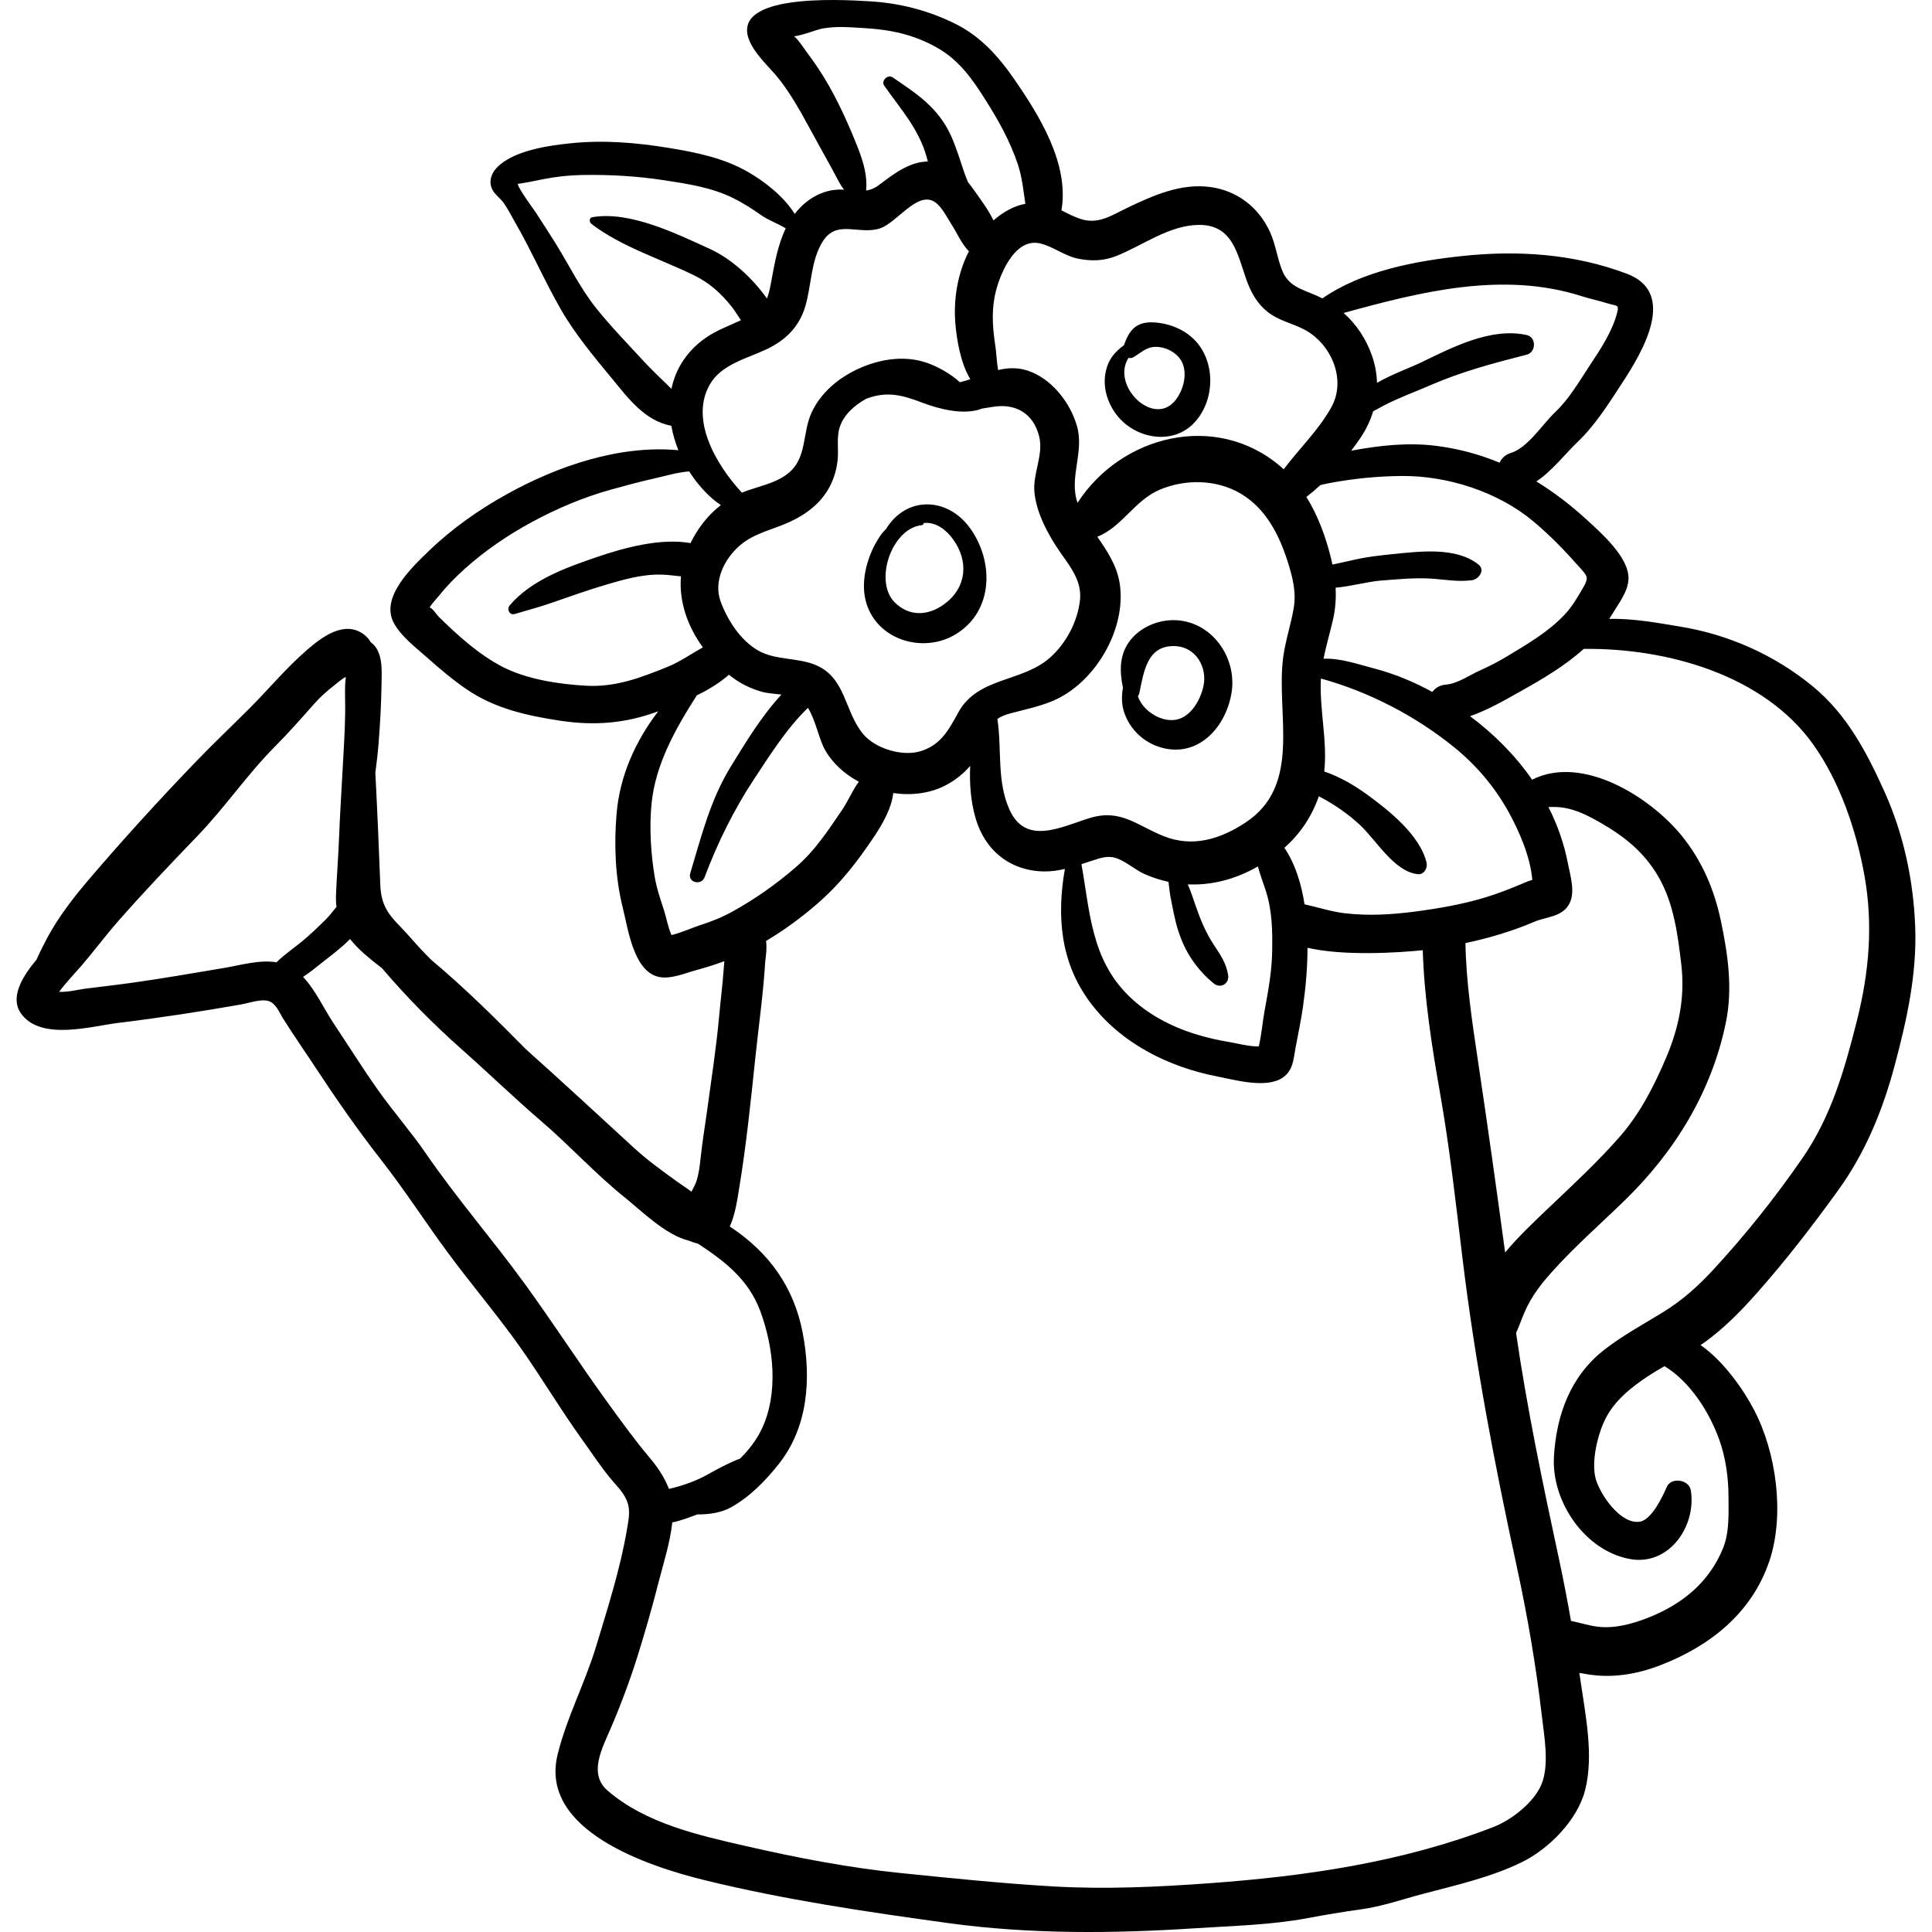 <?xml version="1.0" encoding="iso-8859-1"?>
<!-- Generator: Adobe Illustrator 19.0.0, SVG Export Plug-In . SVG Version: 6.00 Build 0)  -->
<svg version="1.1" id="Layer_1" xmlns="http://www.w3.org/2000/svg" xmlns:xlink="http://www.w3.org/1999/xlink" x="0px" y="0px"
	 viewBox="0 0 512.002 512.002" style="enable-background:new 0 0 512.002 512.002;" xml:space="preserve">
<g>
	<g>
		<path d="M507.552,245.711c-0.454-12.336-3.052-24.602-8.128-35.872c-4.717-10.473-9.947-20.46-18.965-27.901
			c-10.077-8.315-22.3-13.772-35.169-15.875c-5.491-0.897-12.349-2.223-18.828-2.043c0.302-0.467,0.605-0.932,0.893-1.414
			c1.653-2.761,4.181-5.942,4.217-9.328c0.06-5.655-7.284-12.078-11.128-15.598c-4.187-3.835-8.609-7.231-13.297-10.091
			c4.155-2.76,7.494-7.162,10.933-10.46c4.733-4.539,8.132-10.008,11.744-15.523c5.422-8.278,14.844-23.983,1.276-29.082
			c-14.021-5.27-28.849-6.254-43.651-4.673c-12.34,1.318-26.538,3.943-37.007,11.238c-0.59-0.304-1.19-0.597-1.809-0.863
			c-3.846-1.657-7.2-2.395-8.864-6.602c-1.313-3.319-1.719-6.906-3.219-10.179c-2.974-6.489-8.642-10.897-15.749-11.874
			c-7.831-1.077-15.166,2.214-22.071,5.511c-3.914,1.868-7.4,4.32-11.864,3.088c-1.96-0.541-3.746-1.525-5.569-2.42
			c2.113-12.267-5.775-25.049-12.6-34.893c-4.188-6.04-8.874-11.234-15.528-14.552c-7.109-3.546-14.838-5.51-22.724-5.965
			c-7.145-0.412-40.987-2.612-30.45,12.966c2.018,2.983,4.825,5.441,6.995,8.335c2.619,3.493,4.782,7.204,6.858,11.033
			c2.17,4.003,4.396,7.973,6.588,11.964c0.819,1.491,1.553,3.018,2.438,4.473c0.243,0.4,0.525,0.779,0.821,1.151
			c-0.513-0.026-1.047-0.034-1.608-0.012c-3.151,0.127-6.124,1.427-8.54,3.402c-1.134,0.926-2.103,1.948-2.949,3.039
			c-2.846-4.622-7.998-8.603-12.317-11.094c-6.484-3.74-13.686-5.191-20.982-6.39c-8.614-1.416-17.286-2.144-26.002-1.248
			c-5.882,0.605-15.411,1.917-19.734,6.578c-1.471,1.586-2.113,3.757-1.041,5.782c0.674,1.274,2.146,2.322,2.968,3.469
			c1.074,1.5,1.929,3.254,2.859,4.858c4.428,7.636,7.926,15.763,12.316,23.403c3.756,6.537,8.73,12.468,13.518,18.268
			c4.284,5.19,8.624,11.175,15.726,12.522c0.388,2.21,1.033,4.381,1.872,6.471c-15.613-1.439-31.994,4.176-45.527,11.69
			c-7.304,4.056-14.451,9.075-20.477,14.889c-4.543,4.384-13.071,12.327-9.429,19.17c1.899,3.568,5.861,6.559,8.833,9.2
			c3.326,2.956,6.751,5.863,10.427,8.379c7.499,5.134,15.966,7.01,24.844,8.358c9.089,1.38,17.404,0.715,25.985-2.493
			c-6.016,7.877-10.186,17.052-11.039,27.158c-0.688,8.15-0.368,16.887,1.631,24.835c1.378,5.481,2.798,16.662,9.324,18.339
			c3.23,0.83,7.118-0.928,10.244-1.767c2.47-0.663,4.943-1.442,7.364-2.345c-0.087,0.883-0.155,1.763-0.218,2.658
			c-0.275,3.87-0.791,7.762-1.136,11.641c-0.759,8.551-2.091,16.985-3.242,25.489c-0.553,4.088-1.253,8.131-1.68,12.236
			c-0.221,2.121-0.466,4.227-1.115,6.269c-0.298,0.94-0.876,1.865-1.328,2.795c-1.246-0.951-2.68-1.853-3.925-2.756
			c-3.871-2.808-7.746-5.584-11.277-8.827c-9.519-8.742-19.016-17.535-28.652-26.154c-8.055-8.151-16.187-16.221-24.977-23.593
			c-0.042-0.035-0.084-0.07-0.125-0.105c-0.47-0.475-0.939-0.951-1.413-1.426c-2.388-2.396-4.486-5.047-6.861-7.461
			c-3.461-3.517-5.038-6.025-5.229-11.028c-0.378-9.918-0.799-19.811-1.311-29.697c0.336-2.539,0.64-5.083,0.845-7.64
			c0.425-5.3,0.716-10.624,0.796-15.942c0.052-3.447,0.409-8.294-2.54-10.733c-0.1-0.083-0.203-0.151-0.305-0.226
			c-0.489-0.858-1.157-1.621-2.004-2.218c-5.103-3.596-10.913,0.795-14.79,4.131c-5.582,4.804-10.287,10.529-15.506,15.737
			c-4.706,4.695-9.54,9.284-14.148,14.072c-9.703,10.083-19.095,20.382-28.187,31.028c-4.05,4.742-8.179,10.057-11.11,15.57
			c-0.972,1.829-1.975,3.781-2.823,5.735c-3.882,4.655-7.323,10.279-3.896,14.628c5.45,6.918,18.487,3.023,25.68,2.151
			c10.819-1.311,21.69-2.984,32.416-4.868c1.97-0.346,5.263-1.521,7.237-0.914c1.992,0.613,2.783,2.892,3.817,4.541
			c2.829,4.516,5.888,8.871,8.811,13.324c5.488,8.359,11.044,16.314,17.201,24.196c6.201,7.938,11.68,16.44,17.656,24.551
			c6.085,8.258,12.743,16.065,18.727,24.434c5.945,8.314,11.123,17.153,17.122,25.46c2.486,3.442,4.798,7.028,7.534,10.282
			c1.37,1.63,2.886,3.11,3.845,5.047c1.385,2.797,0.795,5.258,0.294,8.236c-1.747,10.388-5.103,20.809-8.144,30.888
			c-2.943,9.755-7.81,18.88-10.231,28.753c-4.942,20.156,24.131,29.649,39.039,33.296c21.314,5.214,42.833,8.376,64.538,11.363
			c21.549,2.965,43.752,2.781,65.408,1.363c9.858-0.645,20.022-0.856,29.747-2.68c4.691-0.88,9.303-1.665,14.034-2.309
			c5.711-0.778,10.997-2.654,16.544-4.118c8.722-2.303,18.03-4.395,26.181-8.385c7.236-3.542,14.795-11.181,16.815-19.13
			c2.355-9.264,0.068-19.972-1.259-29.217c-0.088-0.61-0.187-1.222-0.277-1.833c0.682,0.114,1.343,0.221,1.956,0.327
			c6.665,1.152,13.243,0.06,19.542-2.374c13.158-5.084,24.229-13.823,28.87-27.62c4.108-12.214,1.851-28.709-4.021-39.956
			c-2.754-5.275-7.985-12.936-14.223-17.256c0.369-0.25,0.741-0.495,1.103-0.757c5.212-3.772,9.582-8.24,13.837-13.042
			c7.671-8.655,14.63-17.689,21.405-27.044c7.338-10.133,11.906-21.284,15.119-33.323
			C505.326,270.289,508.012,258.198,507.552,245.711z M418.359,150.065c2.423,2.733,2.842,2.855,0.992,6.011
			c-1.473,2.512-2.775,4.766-4.794,6.895c-4.307,4.54-9.762,7.703-15.076,10.91c-2.326,1.404-4.69,2.647-7.176,3.746
			c-2.842,1.257-5.996,3.554-9.114,3.802c-1.628,0.13-2.831,0.895-3.614,1.943c-4.79-2.619-9.842-4.742-15.135-6.145
			c-4.627-1.227-9.202-2.829-13.695-2.664c0.693-3.505,1.734-6.91,2.536-10.475c0.632-2.809,0.813-5.576,0.665-8.34
			c4.12-0.359,8.6-1.63,11.923-1.882c4.083-0.31,8.37-0.739,12.456-0.579c4.043,0.159,7.692,1.022,11.761,0.476
			c1.784-0.24,3.598-2.673,1.723-4.159c-5.959-4.725-15.509-3.466-22.538-2.777c-3.861,0.379-7.566,0.819-11.34,1.738
			c-1.467,0.357-3.156,0.658-4.821,1.063c-0.094-0.441-0.184-0.881-0.29-1.323c-1.376-5.719-3.457-11.533-6.613-16.605
			c1.272-0.98,2.503-2.038,3.699-3.145c0.834-0.194,1.63-0.383,2.348-0.519c6.303-1.194,12.825-1.848,19.242-1.895
			c12.097-0.088,25.402,4.154,34.765,11.954C410.664,141.762,414.571,145.792,418.359,150.065z M415.519,228.843
			c-1.01-5.285-2.792-10.289-5.172-14.975c0.536-0.012,1.082-0.022,1.652-0.013c4.385,0.066,7.936,1.797,11.717,3.934
			c6.581,3.72,11.942,7.919,15.78,14.547c4.093,7.067,5.142,15.366,6.075,23.349c1.004,8.593-0.642,16.656-4.017,24.595
			c-3.154,7.42-6.852,14.698-12.167,20.807c-5.802,6.668-12.437,12.791-18.836,18.882c-3.992,3.8-8.101,7.675-11.677,11.943
			c-2.294-16.957-4.674-33.89-7.205-50.825c-1.535-10.273-3.129-20.755-3.31-31.156c6.231-1.326,12.295-3.109,18.261-5.654
			c3.172-1.352,7.273-1.235,9.191-4.624C417.592,236.508,416.138,232.081,415.519,228.843z M402.95,234.381
			c-3.105,1.291-6.129,2.483-9.353,3.456c-6.147,1.857-12.496,2.949-18.86,3.771c-6.148,0.794-12.035,1.122-18.214,0.433
			c-3.66-0.408-7.223-1.615-10.806-2.385c-0.793-5.177-2.413-10.673-5.339-14.976c4.05-3.6,7.164-8.049,9.116-13.619
			c0.004-0.012,0.007-0.023,0.011-0.035c0.108,0.055,0.217,0.106,0.324,0.163c3.773,1.994,7.366,4.465,10.499,7.363
			c4.41,4.079,9.126,12.476,15.438,13.116c1.614,0.164,2.611-1.645,2.293-3.011c-1.707-7.352-10.129-14.019-15.969-18.238
			c-2.988-2.158-7.008-4.594-11.146-5.961c0.844-7.904-1.156-15.656-0.931-23.801c0.008-0.283,0.037-0.557,0.052-0.837
			c12.727,3.505,25.119,9.942,35.33,18.232c5.892,4.784,10.798,10.588,14.461,17.24c2.692,4.888,5.72,11.744,6.221,17.89
			C404.998,233.469,403.98,233.952,402.95,234.381z M329.981,218.048c-6.667,4.355-13.912,6.606-21.619,3.531
			c-7.046-2.811-11.323-7.258-19.428-4.831c-7.368,2.206-17.051,7.585-21.423-2.217c-3.419-7.666-1.963-15.999-3.187-23.981
			c0.773-0.596,1.82-1.059,3.398-1.484c3.762-1.014,7.659-1.795,11.275-3.316c11.138-4.686,19.517-18.886,17.766-30.938
			c-0.709-4.881-3.304-8.718-5.965-12.564c6.536-2.574,9.888-9.658,16.543-12.471c6.79-2.87,15.072-2.752,21.449,1.027
			c6.599,3.91,10.124,10.752,12.403,17.845c1.288,4.01,2.374,8.123,1.68,12.343c-0.728,4.434-2.206,8.672-2.807,13.15
			C338.054,189.157,345.282,208.052,329.981,218.048z M325.468,258.382c-0.507-3.126-2.017-5.311-3.74-7.912
			c-2.188-3.303-3.583-6.72-4.883-10.468c-0.621-1.788-1.255-3.753-2.062-5.638c5.551,0.255,11.107-0.968,16.35-3.563
			c0.759-0.376,1.495-0.771,2.219-1.177c0.602,2.215,1.451,4.415,2.097,6.431c1.699,5.306,1.785,10.539,1.691,16.068
			c-0.092,5.374-1.047,10.502-2.017,15.774c-0.539,2.929-0.795,6.361-1.532,9.421c-2.385,0.08-6.452-0.948-7.647-1.139
			c-3.14-0.502-6.246-1.223-9.281-2.172c-6.498-2.033-12.677-5.319-17.562-10.115c-9.946-9.765-10.247-22.298-12.51-34.876
			c0.918-0.297,1.833-0.603,2.751-0.898c2.45-0.788,4.322-1.527,6.793-0.589c2.496,0.947,4.716,3.008,7.203,4.112
			c2.078,0.923,4.191,1.597,6.319,2.056c0.199,1.446,0.319,2.858,0.493,3.748c0.589,3.019,1.126,6.096,2.039,9.035
			c1.756,5.654,4.872,10.369,9.452,14.131C323.463,262.111,325.842,260.689,325.468,258.382z M222.573,113.084
			c1.096-3.182,3.84-5.695,7.007-7.421c5.534-2.063,9.468-0.994,14.954,1.093c4.161,1.583,10.93,3.416,15.724,1.52
			c0.833-0.115,1.687-0.253,2.598-0.416c6.047-1.083,10.937,1.465,12.536,7.797c1.238,4.903-1.819,9.982-1.235,15.018
			c0.59,5.081,2.98,9.773,5.704,14.032c2.824,4.415,6.924,8.568,6.358,14.185c-0.579,5.742-3.623,11.507-7.889,15.332
			c-7.43,6.663-19.193,5.092-24.386,14.617c-2.555,4.686-4.728,8.75-10.237,10.303c-4.759,1.342-11.723-0.77-14.939-4.587
			c-5.045-5.988-4.512-15.074-12.807-18.4c-4.801-1.925-10.391-1.156-14.981-3.729c-4.676-2.622-8.219-8.113-10.021-13.061
			c-1.914-5.256,0.939-11.153,4.985-14.703c3.986-3.498,8.92-4.26,13.567-6.454c4.395-2.075,8.17-4.995,10.437-9.377
			c1.083-2.094,1.723-4.331,2.009-6.664C222.32,119.215,221.604,115.897,222.573,113.084z M419.161,78.488
			c2.277,0.727,4.601,1.196,6.872,1.914c2.407,0.761,3.117,0.18,2.531,2.474c-1.255,4.907-4.398,9.649-7.153,13.812
			c-2.83,4.276-5.576,9.053-9.277,12.546c-3.277,3.092-7.248,9.415-11.699,10.79c-1.538,0.475-2.518,1.445-3.029,2.597
			c-5.238-2.171-10.784-3.696-16.685-4.451c-7.595-0.972-15.152-0.119-22.635,1.269c0.819-1.082,1.616-2.172,2.366-3.269
			c1.542-2.255,2.695-4.671,3.451-7.176c1.06-0.546,2.097-1.147,3.126-1.676c3.827-1.964,7.785-3.382,11.717-5.096
			c8.589-3.743,16.816-5.92,25.846-8.228c2.517-0.643,2.624-4.618,0-5.202c-9.406-2.093-19.659,3.231-27.891,7.216
			c-2.891,1.4-7.7,3.112-11.778,5.445c-0.068-2.434-0.513-4.886-1.368-7.3c-1.574-4.446-4.126-8.232-7.473-11.209
			C376.561,77.285,398.313,71.83,419.161,78.488z M275.638,64.51c3.524,0.827,6.445,3.321,10.108,4.052
			c3.432,0.685,6.747,0.601,10.032-0.699c7.01-2.775,13.916-8.095,21.712-8.257c9.229-0.193,10.384,7.683,12.859,14.614
			c1.179,3.302,2.764,6.175,5.517,8.385c2.847,2.285,6.236,2.965,9.442,4.549c7.291,3.604,11.642,13.199,7.561,20.67
			c-3.309,6.058-8.487,10.985-12.679,16.545c-0.263-0.241-0.521-0.487-0.793-0.72c-17.138-14.654-42.272-8.317-53.838,9.609
			c-2.344-6.763,1.85-13.369-0.155-20.362c-1.688-5.886-6.139-11.758-11.822-14.21c-3.277-1.414-6.214-1.299-9.073-0.617
			c-0.355-2.084-0.481-4.693-0.67-5.942c-0.666-4.416-1.097-8.65-0.325-13.094C264.431,73.76,268.574,62.853,275.638,64.51z
			 M218.657,20.981c-1.521-2.539-3.223-4.968-4.994-7.337c-0.8-1.07-1.992-3.004-3.031-3.85l-0.156-0.178
			c2.195-0.227,5.958-1.799,7.583-2.076c3.659-0.625,6.876-0.331,10.527-0.125c7.216,0.407,13.405,1.62,19.803,5.254
			c5.792,3.29,9.201,8.165,12.692,13.678c3.552,5.608,6.588,10.992,8.692,17.321c1.112,3.346,1.436,6.882,1.956,10.343
			c-3.132,0.579-5.977,2.241-8.448,4.401c-1.247-2.585-3.011-4.991-4.612-7.263c-0.691-0.98-1.378-1.945-2.12-2.852
			c-0.304-0.726-0.606-1.446-0.858-2.16c-1.191-3.375-2.157-6.831-3.639-10.099c-3.402-7.501-8.932-11.081-15.487-15.527
			c-1.316-0.893-3.15,0.901-2.222,2.222c4.275,6.089,9.091,11.365,11.173,18.7c0.128,0.451,0.252,0.908,0.375,1.366
			c-4.632,0.054-8.691,2.964-12.784,6.107c-1.272,0.977-2.429,1.424-3.573,1.601c0.343-3.905-0.653-7.432-2.254-11.499
			C224.87,32.884,222.042,26.631,218.657,20.981z M213.39,81.257c1.683-5.619,1.451-12.242,4.677-17.321
			c3.737-5.882,9.545-1.587,15.13-3.409c4.244-1.385,9.351-9.142,13.804-7.382c2.235,0.883,3.816,4.254,5.042,6.132
			c1.603,2.454,2.689,5.257,4.734,7.321c-3.054,5.862-4.16,13.007-3.571,19.409c0.36,3.912,1.311,10.197,3.94,14.482
			c-0.909,0.303-1.83,0.584-2.774,0.811c-2.634-2.447-6.368-4.395-9.152-5.287c-5.949-1.907-12.425-0.768-17.98,1.829
			c-5.151,2.409-9.742,6.267-12.159,11.495c-2.521,5.453-1.117,12.137-6.328,16.199c-3.456,2.694-8.069,3.383-12.147,5.016
			c-6.795-7.338-13.89-19.36-8.46-28.718c3.077-5.302,9.783-6.803,14.93-9.241C208.135,90.2,211.765,86.685,213.39,81.257z
			 M177.939,103.05c-2.451-2.452-4.997-4.756-7.397-7.368c-4.238-4.613-8.61-9.088-12.529-13.987
			c-4.206-5.258-7.184-11.392-10.716-17.098c-1.703-2.752-3.474-5.459-5.234-8.175c-0.539-0.832-5.137-7.008-4.812-7.761
			c-0.107,0.246,5.935-1.018,6.805-1.191c3.378-0.67,6.735-1.026,10.18-1.091c7.282-0.137,14.55,0.285,21.748,1.384
			c6.211,0.949,12.583,1.902,18.273,4.708c2.651,1.307,5.116,2.895,7.524,4.597c1.778,1.257,4.441,2.208,6.451,3.452
			c-2.095,4.325-2.964,9.292-3.842,14.074c-0.335,1.823-0.633,3.274-1.142,4.513c-3.925-5.52-9.454-10.563-15.225-13.184
			c-8.803-3.999-21.101-10.078-31.033-8.365c-0.939,0.162-0.828,1.352-0.236,1.802c7.94,6.04,18.247,9.241,27.157,13.597
			c4.136,2.021,7.164,4.758,10.007,8.347c0.815,1.028,1.589,2.322,2.431,3.572c-3.16,1.46-6.428,2.639-9.335,4.66
			C182.237,92.856,179.074,97.54,177.939,103.05z M155.407,181.729c-7.208-0.384-15.869-1.699-22.322-5.058
			c-6.254-3.256-11.782-8.279-16.785-13.19c-0.578-0.568-1.762-2.438-2.47-2.499c0.773-1.197,2.114-2.606,2.545-3.149
			c2.053-2.584,4.406-4.955,6.861-7.156c5.295-4.747,11.329-8.857,17.572-12.25c6.701-3.642,13.916-6.699,21.276-8.721
			c3.752-1.031,7.528-2.072,11.328-2.914c2.726-0.604,6.151-1.648,9.24-1.863c0.386,0.61,0.786,1.211,1.207,1.791
			c1.551,2.139,4.211,5.217,7.175,7.128c-3.433,2.683-6.142,6.158-8.033,10.077c-7.989-1.421-17.787,1.291-24.77,3.68
			c-8.185,2.801-17.48,6.116-23.156,12.833c-0.831,0.983-0.069,2.687,1.326,2.278c3.504-1.026,6.778-1.903,10.266-3.124
			c4.493-1.572,9.055-3.183,13.617-4.54c4.815-1.433,9.833-2.889,14.897-2.777c1.864,0.041,3.594,0.298,5.284,0.463
			c-0.583,6.703,1.786,13.3,5.806,18.832c-3.075,1.669-5.986,3.784-9.277,5.118C169.886,179.568,163.225,182.145,155.407,181.729z
			 M185.569,245.171c-1.904,0.606-5.025,2.013-7.613,2.637c-0.905-1.992-1.392-4.704-1.893-6.264c-0.979-3.05-2.044-6.08-2.572-9.25
			c-1.03-6.187-1.446-13.171-0.817-19.406c1.047-10.385,6.371-19.836,11.994-28.615c3.05-1.486,5.946-3.224,8.513-5.467
			c0.2,0.161,0.4,0.323,0.602,0.479c2.429,1.872,5.063,3.161,8.014,4.014c1.491,0.431,3.419,0.55,5.301,0.772
			c-5.224,5.606-9.505,12.705-13.367,18.978c-5.502,8.937-7.809,18.439-10.803,28.367c-0.744,2.469,2.927,3.385,3.804,1.049
			c3.362-8.96,7.76-17.902,13.036-25.887c4.144-6.271,8.747-13.617,14.341-18.984c2.029,3.184,2.921,8.254,4.483,11.052
			c2.017,3.612,5.239,6.5,9.009,8.527c-1.717,2.29-2.862,5.161-4.469,7.518c-3.775,5.538-7.138,10.732-12.255,15.145
			c-5.283,4.556-10.647,8.344-16.755,11.733C191.376,243.095,188.562,244.218,185.569,245.171z M73.282,255.018
			c-4.526-0.746-9.513,0.763-13.881,1.499c-8.043,1.355-16.15,2.761-24.229,3.901c-4.252,0.6-8.521,1.08-12.781,1.622
			c-1.57,0.2-4.444,0.935-6.724,0.809c1.694-2.343,4.596-5.377,5.92-6.921c3.332-3.887,6.389-8.001,9.767-11.848
			c6.803-7.746,13.83-15.127,20.988-22.553c7.292-7.564,13.214-16.348,20.608-23.773c3.612-3.628,6.947-7.437,10.344-11.264
			c1.607-1.81,3.228-3.271,5.135-4.744c0.888-0.686,1.732-1.453,2.679-2.058c0.143-0.091,0.339-0.186,0.557-0.283
			c-0.08,0.607-0.159,1.204-0.184,1.773c-0.115,2.558,0.03,5.142-0.004,7.704c-0.073,5.505-0.475,10.977-0.761,16.471
			c-0.283,5.42-0.644,10.857-0.846,16.278c-0.192,5.16-0.618,10.283-0.823,15.42c-0.046,1.163,0.002,2.251,0.126,3.278
			c-0.933,1.088-1.772,2.292-2.804,3.309c-1.993,1.962-4.163,4.064-6.325,5.846C78.081,251.1,75.413,252.917,73.282,255.018z
			 M160.798,371.366c-7.434-10.26-14.269-20.882-21.724-31.135c-8.493-11.681-18.022-22.638-26.208-34.548
			c-3.965-5.768-8.578-11.013-12.633-16.73c-4.126-5.818-7.913-11.894-11.874-17.829c-2.443-3.66-4.747-8.764-8.046-12.234
			c1.836-1.197,3.529-2.585,4.956-3.725c2.154-1.721,5.1-3.863,7.498-6.317c2.221,2.841,5.222,5.216,8.452,7.725
			c0.053,0.061,0.108,0.12,0.161,0.181c6.462,7.573,13.548,14.744,21.004,21.347c7.142,6.324,13.965,12.945,21.217,19.165
			c7.602,6.521,14.336,13.991,22.173,20.235c3.836,3.056,10.563,9.768,16.678,11.264c0.832,0.349,1.672,0.619,2.518,0.816
			c6.977,4.567,13.39,9.469,16.493,17.819c3.585,9.648,4.941,21.924,0.334,31.451c-1.378,2.849-3.368,5.418-5.65,7.68
			c-3,1.126-5.958,2.749-8.555,4.199c-2.911,1.625-5.953,2.732-9.182,3.571c-0.39,0.101-0.769,0.189-1.139,0.271
			c-1.144-3.04-3.053-5.834-5.101-8.263C168.126,381.512,164.484,376.453,160.798,371.366z M408.496,472.902
			c-2.012,4.824-7.962,9.426-12.689,11.26c-24.026,9.322-49.62,13.045-75.143,14.905c-13.768,1.003-27.642,1.659-41.43,0.863
			c-13.665-0.789-27.084-2.18-40.684-3.565c-13.613-1.386-27.407-4.05-40.738-7.103c-12.612-2.889-26.714-6.008-36.807-14.743
			c-5.126-4.436-1.435-11.185,0.827-16.456c2.783-6.484,5.22-13.037,7.316-19.776c1.951-6.273,3.748-12.557,5.367-18.922
			c1.301-5.117,3.082-10.53,3.644-15.907c2.299-0.458,4.596-1.358,6.633-2.121c3.181,0.038,6.399-0.46,8.974-1.901
			c4.999-2.796,9.101-7.029,12.618-11.457c7.797-9.818,8.629-22.728,6.353-34.689c-2.323-12.207-8.949-21.362-19.188-28.158
			c-0.049-0.032-0.099-0.066-0.147-0.098c1.434-3.116,1.985-7.096,2.447-9.886c1.926-11.629,3.124-23.429,4.356-35.152
			c0.877-8.343,2.094-16.79,2.589-25.212c0.25-1.836,0.457-3.65,0.222-5.426c4.786-2.843,9.29-6.145,13.492-9.789
			c6.26-5.43,10.68-11.181,15.267-18.045c1.926-2.883,4.531-7.294,4.945-11.352c4.842,0.695,9.8,0.099,13.954-2.093
			c2.525-1.332,4.666-3.064,6.44-5.115c-0.217,4.621,0.134,9.461,1.436,13.907c2.501,8.541,9.19,13.963,18.213,14.069
			c1.863,0.022,3.667-0.253,5.442-0.667c-2.14,12.367-1.302,24.664,6.716,35.394c8.055,10.78,20.686,17.083,33.69,19.613
			c4.771,0.928,13.082,3.305,17.421,0.233c2.636-1.867,2.742-4.724,3.273-7.666c0.663-3.667,1.469-7.278,1.993-10.977
			c0.746-5.267,1.206-10.466,1.211-15.702c9.504,2.225,23.957,1.326,30.541,0.648c0.383,12.688,2.433,25.631,4.618,38.081
			c2.539,14.471,4.154,29.04,5.919,43.616c3.339,27.571,8.498,54.588,14.4,81.749c2.822,12.988,5.109,26.336,6.632,39.539
			C409.233,460.131,410.649,467.741,408.496,472.902z M492.076,270.599c-3.267,12.905-6.74,25.19-14.384,36.279
			c-7.155,10.38-15.007,20.241-23.561,29.512c-4.086,4.429-8.264,8.191-13.415,11.36c-5.324,3.276-10.564,6.081-15.52,9.922
			c-8.981,6.962-12.759,17.326-13.386,28.385c-0.669,11.812,8.103,24.869,20.099,27.098c10.439,1.94,17.754-8.808,16.159-18.253
			c-0.476-2.817-5.199-3.522-6.362-0.831c-1.109,2.567-3.986,8.64-7.059,9.177c-5.195,0.907-10.651-7.311-11.76-11.318
			c-1.235-4.463,0.439-11.609,2.514-15.817c2.441-4.951,6.948-8.502,11.426-11.466c1.398-0.925,2.84-1.773,4.295-2.598
			c6.837,4.172,11.859,12.183,14.454,19.353c1.727,4.772,2.475,10.042,2.495,15.09c0.017,4.463,0.277,9.583-1.443,13.792
			c-3.759,9.2-10.957,14.953-20.033,18.498c-4.246,1.658-8.924,2.892-13.44,2.282c-2.133-0.288-4.488-1.027-6.823-1.496
			c-0.959-5.49-2.012-10.965-3.177-16.376c-4.274-19.858-8.461-39.837-11.381-59.939c0.509-1.138,0.99-2.315,1.455-3.557
			c1.893-5.055,4.319-8.441,7.889-12.448c6.018-6.753,12.919-12.779,19.405-19.084c13.324-12.951,23.075-28.816,26.853-47.185
			c1.852-9.003,0.556-17.987-1.318-26.909c-1.75-8.332-5.025-16.025-10.428-22.644c-8.439-10.338-26.364-21.518-39.602-14.796
			c-4.462-6.447-10.105-12.115-16.453-16.828c4.689-1.622,9.275-4.285,13.344-6.567c5.828-3.269,11.791-6.757,16.786-11.27
			c22.229-0.26,47.72,6.96,60.804,25.304c7.03,9.857,11.344,22.552,13.517,34.361C496.467,244.877,495.359,257.631,492.076,270.599z
			"/>
	</g>
</g>
<g>
	<g>
		<path d="M257.027,139.9c-6.019-8.264-16.907-8.461-22.219,0.304c-0.605,0.569-1.182,1.255-1.73,2.082
			c-3.042,4.593-5.011,11.162-3.732,16.625c2.476,10.576,15.134,14.49,23.886,9.202C263.387,161.977,263.429,148.69,257.027,139.9z
			 M250.23,160.111c-4.227,3.092-9.238,3.389-13.113-0.472c-5.596-5.577-0.841-19.576,7.116-20.462
			c0.37-0.041,0.554-0.303,0.557-0.568c3.227-0.392,6.046,1.884,7.807,4.332C256.796,148.779,256.18,155.757,250.23,160.111z"/>
	</g>
</g>
<g>
	<g>
		<path d="M312.91,164.47c-4.796-0.65-10.121,1.221-13.213,5.007c-3.12,3.819-3.023,8.29-2.105,12.79
			c-0.409,2.274-0.381,4.585,0.439,6.85c1.579,4.363,5.19,7.699,9.624,8.973c9.955,2.862,17.356-5.523,18.748-14.701
			C327.716,174.728,321.89,165.688,312.91,164.47z M318.925,181.857c-0.767,3.555-3.284,8.103-7.166,8.854
			c-2.93,0.567-6.124-0.893-8.151-2.946c-0.979-0.992-1.637-2.092-2.067-3.258c0.184-0.217,0.326-0.482,0.394-0.805
			c1.185-5.678,2.066-12.887,9.652-12.467C316.955,171.534,320.004,176.857,318.925,181.857z"/>
	</g>
</g>
<g>
	<g>
		<path d="M316.895,90.425c-2.873-3.143-7.149-4.821-11.358-4.994c-4.65-0.192-6.361,2.317-7.689,6.067
			c-2.513,1.846-4.253,3.858-4.891,7.392c-0.717,3.973,0.603,8.058,3.071,11.198c4.788,6.093,14.499,7.998,20.256,2.158
			C321.883,106.566,322.317,96.357,316.895,90.425z M311.179,106.448c-5.826,6.486-16.725-4.298-12.122-11.599
			c0.436,0.09,0.898,0.055,1.316-0.187c1.677-0.972,3.216-2.468,5.165-2.694c2.548-0.295,5.344,0.868,6.969,2.845
			C315.161,98.044,313.786,103.546,311.179,106.448z"/>
	</g>
</g>
<g>
</g>
<g>
</g>
<g>
</g>
<g>
</g>
<g>
</g>
<g>
</g>
<g>
</g>
<g>
</g>
<g>
</g>
<g>
</g>
<g>
</g>
<g>
</g>
<g>
</g>
<g>
</g>
<g>
</g>
</svg>
